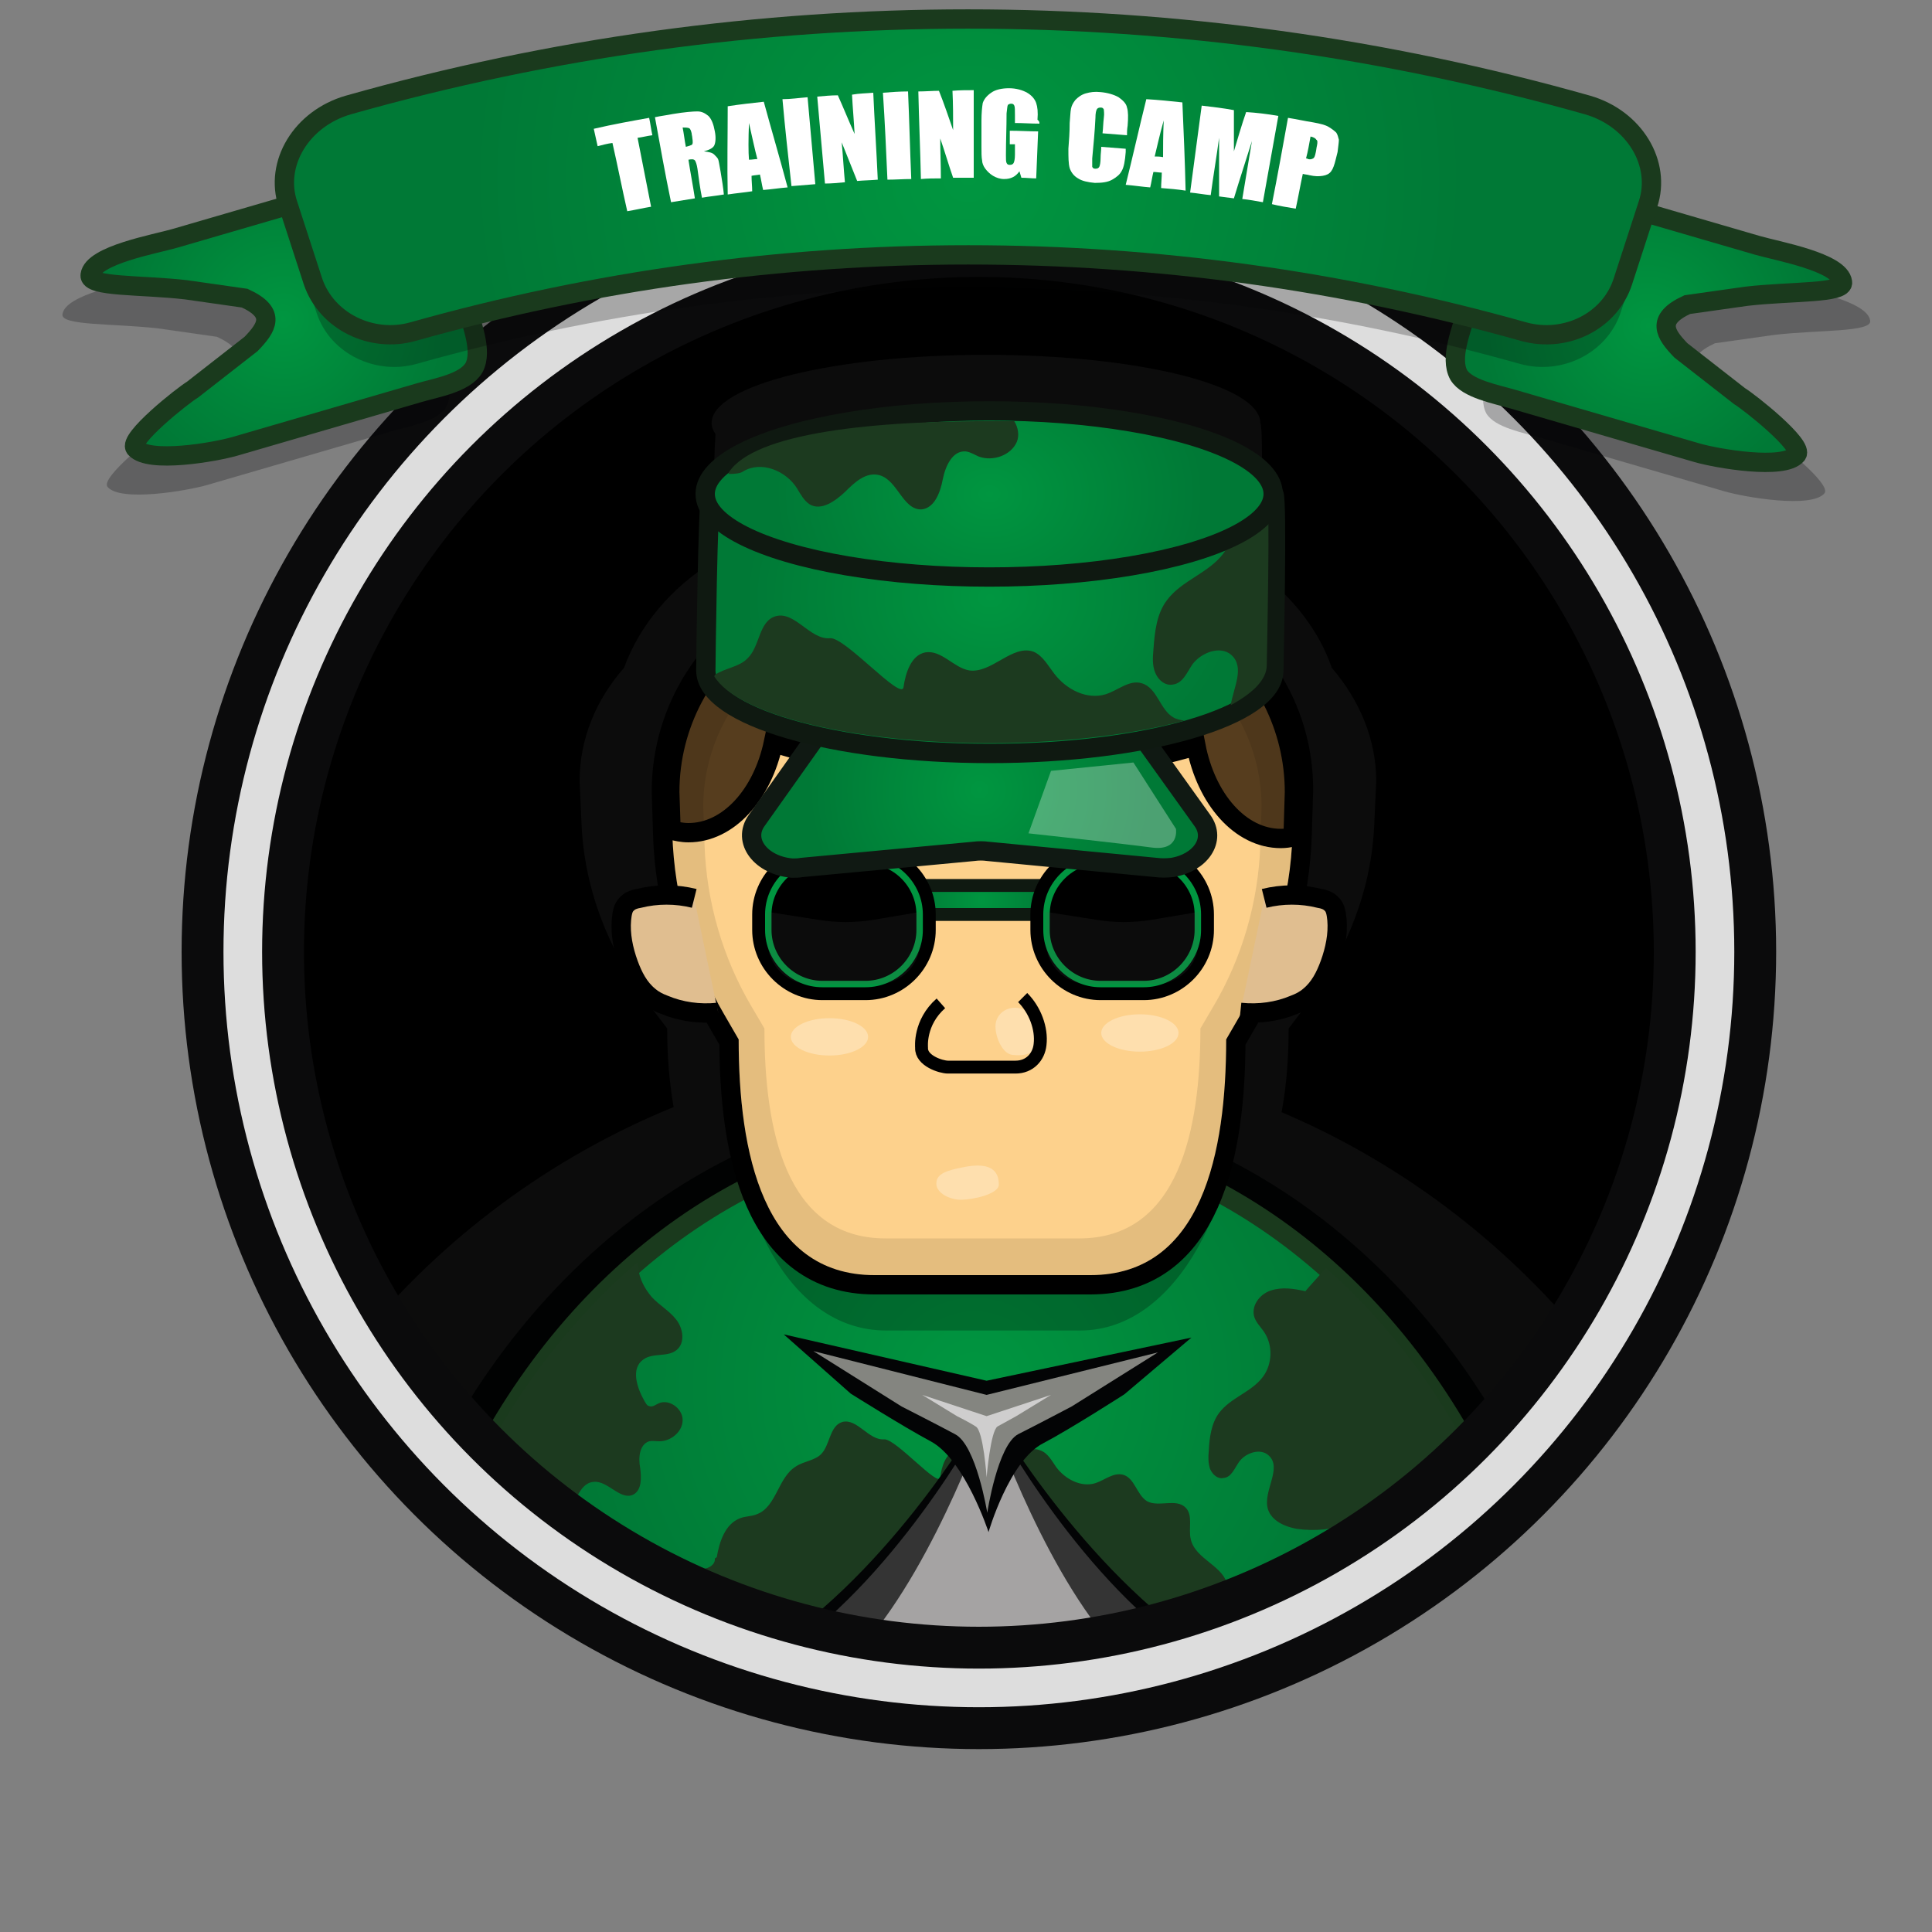 <?xml version="1.0" encoding="utf-8"?>
<!-- Generator: Adobe Illustrator 19.0.0, SVG Export Plug-In . SVG Version: 6.00 Build 0)  -->
<svg version="1.0" xmlns="http://www.w3.org/2000/svg" xmlns:xlink="http://www.w3.org/1999/xlink" x="0px" y="0px"
	 viewBox="0 0 300 300" style="enable-background:new 0 0 300 300;" xml:space="preserve">
<rect x="0" y="0" width="300" height="300" fill="#808080" stroke="none"/>
<style type="text/css">
	.st0{display:none;}
	.st1{display:inline;fill:#BBAB8E;}
	.st2{opacity:5.000000e-002;fill:#FFFFFF;enable-background:new    ;}
	.st3{fill:#010202;}
	.st4{fill:url(#XMLID_29_);stroke:#1A3A1D;stroke-width:3;stroke-miterlimit:10;}
	.st5{fill:#1C3A1F;}
	.st6{fill:#030405;}
	.st7{fill:#343434;}
	.st8{fill:#A5A3A3;}
	.st9{fill:#848580;}
	.st10{fill:#CFCECE;}
	.st11{fill:none;stroke:#0B0B0C;stroke-width:19;stroke-miterlimit:10;}
	.st12{fill:none;stroke:#DDDDDD;stroke-width:6;stroke-miterlimit:10;}
	.st13{opacity:0.25;}
	.st14{fill:none;stroke:#000000;stroke-width:6;stroke-miterlimit:10;}
	.st15{fill:#FDD18C;}
	.st16{fill:#563D1E;stroke:#000000;stroke-width:3;stroke-miterlimit:10;}
	.st17{opacity:0.1;}
	.st18{fill:#E0BE90;stroke:#000000;stroke-width:3;stroke-miterlimit:10;}
	.st19{opacity:0.3;fill:#FFFFFF;}
	.st20{fill:url(#XMLID_57_);stroke:#0F1911;stroke-width:2;stroke-miterlimit:10;}
	.st21{stroke:#000000;stroke-width:5;stroke-miterlimit:10;}
	.st22{stroke:#009640;stroke-miterlimit:10;}
	.st23{opacity:0.15;fill:#555550;}
	.st24{fill:url(#XMLID_66_);stroke:#101913;stroke-width:3;stroke-miterlimit:10;}
	.st25{fill:url(#XMLID_67_);stroke:#0F1911;stroke-width:3;stroke-miterlimit:10;}
	.st26{fill:url(#XMLID_69_);stroke:#0F1911;stroke-width:3;stroke-miterlimit:10;}
	.st27{fill:none;stroke:#000000;stroke-width:2;stroke-miterlimit:10;}
	.st28{display:inline;fill:none;stroke:#000000;stroke-width:2;stroke-miterlimit:10;}
	.st29{opacity:0.25;fill:#020304;}
	.st30{fill:url(#XMLID_70_);stroke:#1A3A1D;stroke-width:3;stroke-miterlimit:10;}
	.st31{fill:url(#XMLID_71_);stroke:#1A3A1D;stroke-width:3;stroke-miterlimit:10;}
	.st32{fill:#020304;}
	.st33{fill:url(#XMLID_72_);}
	.st34{fill:none;stroke:#1A3A1D;stroke-width:3;stroke-miterlimit:10;}
	.st35{fill:#FFFFFF;}
</style>
<g id="Calque_1">
	<g id="Calque_12">
		<circle id="XMLID_86_" cx="152" cy="147.8" r="114.3"/>
		<g id="Calque_13">
			<g id="Calque_8_-_copie">
				<g id="Calque_4_-_copie_3_1_">
				</g>
				<g id="Calque_4_-_copie_3" class="st0">
					<path id="XMLID_68_" class="st1" d="M193.8,107.9v52.5c0,16.2-13.2,29.4-29.4,29.4h-22.7c-16.2,0-29.4-13.2-29.4-29.4v-52.5
						c-3,4.6-4.8,10.1-4.8,16v40.3c0,16.2,13.2,29.4,29.4,29.4h32.2c16.2,0,29.4-13.2,29.4-29.4v-40.3
						C198.5,118,196.7,112.5,193.8,107.9z"/>
				</g>
				<g id="Calque_6_-_copie_2">
					<g id="Calque_10_-_copie_3_1_">
					</g>
					<g id="Calque_10_-_copie_3">
					</g>
				</g>
				<g id="Calque_9_-_copie">
				</g>
				<g id="Calque_11_-_copie">
				</g>
			</g>
			<path id="XMLID_88_" class="st2" d="M248,223.2L248,223.2c0,0,2.1-10.2-0.2-13c-12.8-16.3-29.5-29.3-48.8-37.5
				c0.8-4.2,1.1-8.7,1.1-13l2.9-3.8c6.4-8.5,10-18.1,10.4-28l0.3-6.6c0-6.5-2.6-12.6-6.9-17.6c-2-5.8-6-10.9-11.2-14.8
				c0,0,0-0.1,0-0.1c0-0.2,0.1-0.4,0.1-0.6c0-0.7,0.6-21.8,0-22.5c0-5.9-19.1-10.6-42.6-10.6s-42.6,4.7-42.6,10.6
				c0,0.6,0.2,1.1,0.6,1.7c-0.3,4.5-0.5,16.6-0.5,19.9c-6.4,4-11.3,9.8-13.7,16.4c-4.4,5-6.9,11.1-6.9,17.6l0.3,6.6
				c0.4,9.8,4,19.5,10.4,28l2.9,3.8c0,4.1,0.3,8.2,1,12.2c-19.1,7.8-35.9,20.3-48.8,36.1c-3.5,4.2,3.6,22.9,5.2,22.8l29.1,18.7
				c0.2,1.4,0.5,2.8,0.8,4.2h110.1c0,0,0-0.1-0.1-0.1h1.4l27.4-18c0.2,0.4,0.3,0.8,0.4,1.2c0.3,1.7-0.1,3.5,0.4,5.2
				C230.5,243.6,248,223.2,248,223.2z"/>
		</g>
		<g id="Calque_4_2_">
			<path id="XMLID_6_" class="st3" d="M234,223.1c-17.5-31.6-47.7-52.5-82.2-52.5c-35.2,0-66.1,21.8-83.4,54.6l39.9,30h84.1
				L234,223.1z"/>
			<radialGradient id="XMLID_29_" cx="151.292" cy="215.346" r="61.779" gradientUnits="userSpaceOnUse">
				<stop  offset="0" style="stop-color:#009640"/>
				<stop  offset="1" style="stop-color:#007936"/>
			</radialGradient>
			<path id="XMLID_49_" class="st4" d="M229.1,226.9c-16-30.8-44.6-51.3-77.2-51.3c-33.4,0-62.5,21.5-78.3,53.4l34.8,26.2h84.1
				L229.1,226.9z"/>
			<g id="圖層_1_6_">
				<path id="XMLID_48_" class="st5" d="M205.9,196.9c-1.6,1.8-2.9,3.2-3.2,3.6c-1.8-0.4-3.6-0.7-5.4-0.1c-1.8,0.6-3.1,2.5-2.5,4.2
					c0.3,0.8,0.9,1.4,1.4,2.1c1.5,2.1,1.4,5.1-0.1,7.1c-1.8,2.4-5,3.2-6.8,5.6c-1.2,1.6-1.5,3.8-1.6,5.9c-0.1,0.9-0.1,1.9,0.2,2.8
					c0.4,0.9,1.2,1.6,2.1,1.4c1.2-0.1,1.7-1.5,2.4-2.5c1-1.4,3.3-2.2,4.6-1c2.2,2-1,5.6-0.1,8.4c0.6,1.8,2.7,2.7,4.5,3
					c2.8,0.4,5.5,0.1,8.1-0.8c0.7-0.2,1.3-0.5,2-0.4c1.6,0.1,2.7,1.9,2.9,3.4s-0.1,3.3,0.3,4.8c0.4,1.6,1.9,3.1,3.4,2.6
					c0.5-0.1,1-0.5,1.5-0.7c1.7-0.4,13.4-10.7,11.1-15.6C224.6,217.4,216.1,205.9,205.9,196.9z"/>
				<path id="XMLID_47_" class="st5" d="M76.9,235.4c1.6-2,4.8-1.9,6.8-0.4c0.6,0.4,1.2,1,2,1.2c1.6,0.3,2.8-1.4,3.4-2.8
					c0.7-1.5,1.5-3.2,3.1-3.3c2.2-0.2,4.1,2.9,6.1,2c1.4-0.7,1.3-2.7,1.1-4.2c-0.3-1.6-0.1-3.6,1.4-4.1c0.5-0.1,1,0,1.6,0
					c1.8,0,3.6-1.5,3.6-3.3c0-1.8-2.1-3.3-3.7-2.6c-0.5,0.2-1,0.7-1.6,0.4c-0.3-0.1-0.4-0.4-0.6-0.7c-1.2-2.1-2.2-5.1-0.2-6.5
					c1.5-1.1,3.8-0.3,5.2-1.5c1.3-1.1,1-3.3-0.1-4.7s-2.6-2.2-3.8-3.5c-1.1-1.3-1.9-2.8-2.1-4.5c-0.1-0.4-0.1-0.7,0-1
					c-12.6,10.8-22.9,25.4-29.6,42.4C72.3,237.3,76.2,236.3,76.9,235.4z"/>
				<path id="XMLID_46_" class="st5" d="M189.9,250.4c0.1-1.3,0.9-2.6,0.7-4c-0.3-3.2-5-4.2-5.7-7.4c-0.4-1.6,0.4-3.7-0.8-4.9
					c-1.5-1.5-4.2,0-6-1c-1.6-1-1.9-3.6-3.7-4.1c-1.5-0.4-2.8,0.8-4.3,1.3c-2.2,0.7-4.7-0.6-6.1-2.5c-0.7-1-1.3-2.2-2.5-2.6
					c-2.5-1-5,2.6-7.7,2.2c-1.9-0.3-3.3-2.5-5.2-2.2c-1.7,0.3-2.4,2.5-2.6,4.2c-0.2,1.7-6.9-6-8.7-5.9c-2.4,0.2-4.2-3.3-6.5-2.7
					c-2,0.6-1.9,3.6-3.3,5c-1,1-2.7,1.1-3.9,1.9c-2.8,1.7-3,6.2-6,7.4c-0.9,0.4-1.9,0.3-2.8,0.7c-2.2,0.9-3.1,3.6-3.5,6L111,242
					c0.1,0.9-0.9,1.6-1.9,1.6c-0.9,0.1-1.9-0.3-2.8-0.3c-1.5,0-2.9,0.9-3.5,2.3c-0.3,0.7,0.2,5.5,1,9.6h87.5
					C190.5,253.7,189.7,252.1,189.9,250.4z"/>
			</g>
			<path id="XMLID_45_" class="st6" d="M120.8,255.2h65.1c-19.3-13.4-32.6-37.1-32.6-37.1S140.1,241.8,120.8,255.2z"/>
			<path id="XMLID_44_" class="st7" d="M123.8,255.2h59.1c-17.5-13.1-29.5-36.3-29.5-36.3S141.3,242.1,123.8,255.2z"/>
			<path id="XMLID_43_" class="st8" d="M134.3,255.2h38.2c-11.3-13.1-19-36.3-19-36.3S145.6,242.1,134.3,255.2z"/>
			<g id="Calque_6_2_">
				<path id="XMLID_42_" class="st6" d="M153.2,214.4l-31.5-7.2l10.4,9.2c0,0,8.1,5.1,12.4,7.4c5.3,2.8,9,14.1,9,14.1
					s3.2-11.1,8.5-13.8c4.2-2.2,12.6-7.6,12.6-7.6l10.4-8.8L153.2,214.4z"/>
				<path id="XMLID_41_" class="st9" d="M153.2,216.6l-26.9-6.8l13.7,8.6c0,0,5.7,2.9,8.3,4.3c3.3,1.7,5,12.2,5,12.2
					s1.6-10.5,4.8-12.2c2.6-1.3,8.3-4.3,8.3-4.3l13.4-8.4L153.2,216.6z"/>
				<path id="XMLID_40_" class="st10" d="M153.2,219.9l-10-3.3l5.4,3.3c0,0,2,1,2.9,1.6c1.2,0.6,1.7,7.9,1.7,7.9s0.6-7.2,1.7-7.9
					c0.9-0.5,2.9-1.6,2.9-1.6l5.4-3.3L153.2,219.9z"/>
			</g>
		</g>
		<circle id="XMLID_4_" class="st11" cx="152" cy="147.8" r="114.3"/>
		<circle id="XMLID_195_" class="st12" cx="152" cy="147.8" r="114.3"/>
		<g id="Calque_8">
			<g id="Calque_4_-_copie_2">
				<path id="XMLID_9_" class="st13" d="M167.6,99.9h-14.9h-0.3h-14.9c-15.6,0-28.3,14.3-28.3,31.7l0.2,6.6
					c0.3,9.9,2.8,19.6,7.3,28.1l-3,3.2c0,17.4,8.3,37.1,23.9,37.1h14.9h0.3h14.9c15.6,0,24.8-21.2,24.8-38.7l-4-1.7
					c4.5-8.6,7-18.2,7.3-28.1l0.2-6.6C195.9,114.1,183.1,99.9,167.6,99.9z"/>
				<path id="XMLID_16_" class="st14" d="M169.4,91.2h-16.6h-0.3h-16.6c-17.4,0-31.7,14.3-31.7,31.7l0.2,6.6
					c0.3,9.9,3.1,19.6,8.1,28.1l2.2,3.8c0,17.4,3.7,36.6,21.1,36.6h16.6h0.3h16.6c17.4,0,21.1-19.1,21.1-36.6l2.2-3.8
					c5-8.6,7.8-18.2,8.1-28.1l0.2-6.6C201.1,105.5,186.8,91.2,169.4,91.2z"/>
				<path id="XMLID_8_" class="st15" d="M169.4,91.2h-16.6h-0.3h-16.6c-17.4,0-31.7,14.3-31.7,31.7l0.2,6.6
					c0.3,9.9,3.1,19.6,8.1,28.1l2.2,3.8c0,17.4,3.7,36.6,21.1,36.6h16.6h0.3h16.6c17.4,0,21.1-19.1,21.1-36.6l2.2-3.8
					c5-8.6,7.8-18.2,8.1-28.1l0.2-6.6C201.1,105.5,186.8,91.2,169.4,91.2z"/>
				<path id="XMLID_39_" class="st16" d="M133,91.4c-0.7,0.1-1.5,0.1-2.2,0.3c-0.1,0-0.2,0-0.3,0c-0.7,0.1-1.3,0.2-2,0.4
					c-0.1,0-0.2,0.1-0.4,0.1c-0.7,0.2-1.4,0.4-2.1,0.6c-0.1,0-0.2,0.1-0.3,0.1c-0.7,0.2-1.4,0.5-2,0.8c0,0-0.1,0-0.1,0
					c-0.7,0.3-1.4,0.6-2.1,1c-0.1,0-0.2,0.1-0.2,0.1c-1.4,0.7-2.7,1.5-3.9,2.4c-8.1,5.8-13.4,15.2-13.4,25.8l0.2,5.9
					c0.9,0.2,1.7,0.4,2.7,0.4c6.2,0,11.5-5.9,13.2-14c8.7,2.9,20.5,4.7,33.6,4.7c12.3,0,23.5-1.6,32-4.2c1.6,8.3,6.9,14.4,13.2,14.4
					c0.6,0,1.3-0.1,1.9-0.2c0-0.1,0-0.2,0-0.4l0.2-6.6c0-10.2-4.9-19.3-12.4-25.1c0,0,0,0,0,0c-2-1.5-4.1-2.8-6.4-3.8
					c-0.1,0-0.1-0.1-0.2-0.1c-0.3-0.1-0.6-0.3-0.9-0.4c-0.1-0.1-0.3-0.1-0.4-0.2c-0.3-0.1-0.6-0.2-0.9-0.3c-0.2-0.1-0.3-0.1-0.5-0.2
					c-0.3-0.1-0.5-0.2-0.8-0.3c-0.2-0.1-0.4-0.1-0.6-0.2c-0.4-0.1-0.8-0.2-1.2-0.3c-0.3-0.1-0.6-0.1-0.9-0.2c-0.2,0-0.4-0.1-0.6-0.1
					c-0.3-0.1-0.6-0.1-0.8-0.2c-0.2,0-0.4-0.1-0.6-0.1c-0.3,0-0.6-0.1-0.9-0.1c-0.2,0-0.4,0-0.6-0.1c-0.3,0-0.7-0.1-1-0.1
					c-0.2,0-0.3,0-0.5,0c-0.5,0-1,0-1.5,0h-16.6h-0.3h-16.6c-0.8,0-1.5,0-2.3,0.1C133.3,91.3,133.2,91.3,133,91.4z"/>
				<path id="XMLID_20_" class="st17" d="M169.4,91.2h-16.6h-0.3h-16.6c-17.4,0-31.7,14.3-31.7,31.7l0.2,6.6
					c0.3,9.9,3.1,19.6,8.1,28.1l2.2,3.8c0,17.4,3.7,36.6,21.1,36.6h16.6h0.3h16.6c17.4,0,21.1-19.1,21.1-36.6l2.2-3.8
					c5-8.6,7.8-18.2,8.1-28.1l0.2-6.6C201.1,105.5,186.8,91.2,169.4,91.2z M195.7,131.2c-0.3,8.8-2.8,17.5-7.3,25.1l-2,3.4
					c0,15.6-3.3,32.6-18.8,32.6h-14.9h-0.3h-14.9c-15.6,0-18.8-17.1-18.8-32.6l-2-3.4c-4.5-7.6-7-16.3-7.3-25.1l-0.2-5.9
					c0-15.6,12.7-28.3,28.3-28.3h14.9h0.3h14.9c15.6,0,28.3,12.7,28.3,28.3L195.7,131.2z"/>
				<path id="XMLID_31_" class="st18" d="M107.8,139.5c-2.8-0.7-5.8-0.7-8.6,0c-0.6,0.1-1.3,0.3-1.8,0.8c-0.7,0.6-0.8,1.6-0.9,2.5
					c-0.2,2.3,0.3,4.7,1.1,6.9c0.7,1.9,1.6,3.7,3.2,5c0.7,0.6,1.5,1,2.3,1.3c2.6,1.1,5.5,1.5,8.4,1.2"/>
				<path id="XMLID_35_" class="st18" d="M196.3,139.5c2.8-0.7,5.8-0.7,8.6,0c0.6,0.1,1.3,0.3,1.8,0.8c0.7,0.6,0.8,1.6,0.9,2.5
					c0.2,2.3-0.3,4.7-1.1,6.9c-0.7,1.9-1.6,3.7-3.2,5c-0.7,0.6-1.5,1-2.3,1.3c-2.6,1.1-5.5,1.5-8.4,1.2"/>
			</g>
			<g id="Calque_4_-_copie" class="st0">
				<path id="XMLID_14_" class="st1" d="M193.8,107.9v52.5c0,16.2-13.2,29.4-29.4,29.4h-22.7c-16.2,0-29.4-13.2-29.4-29.4v-52.5
					c-3,4.6-4.8,10.1-4.8,16v40.3c0,16.2,13.2,29.4,29.4,29.4h32.2c16.2,0,29.4-13.2,29.4-29.4v-40.3
					C198.5,118,196.7,112.5,193.8,107.9z"/>
			</g>
			<ellipse id="XMLID_23_" class="st19" cx="128.8" cy="161" rx="6" ry="2.9"/>
			<ellipse id="XMLID_32_" class="st19" cx="177" cy="160.4" rx="6" ry="2.9"/>
			<g id="Calque_6_-_copie">
				
					<radialGradient id="XMLID_57_" cx="152.396" cy="138.97" r="11.424" gradientTransform="matrix(1 0 0 1.231 0 -31.325)" gradientUnits="userSpaceOnUse">
					<stop  offset="0" style="stop-color:#009640"/>
					<stop  offset="1" style="stop-color:#007936"/>
				</radialGradient>
				<path id="XMLID_25_" class="st20" d="M166.8,142H138c-0.9,0-1.7-0.8-1.7-1.7v-1.1c0-0.9,0.8-1.7,1.7-1.7h28.8
					c0.9,0,1.7,0.8,1.7,1.7v1.1C168.5,141.2,167.7,142,166.8,142z"/>
				<g id="Calque_10_-_copie_2">
					<path id="XMLID_36_" class="st21" d="M177.6,152.8h-6.7c-4.6,0-8.4-3.8-8.4-8.4v-2.4c0-4.6,3.8-8.4,8.4-8.4h6.7
						c4.6,0,8.4,3.8,8.4,8.4v2.4C186,149,182.2,152.8,177.6,152.8z"/>
					<path id="XMLID_28_" class="st22" d="M177.6,152.8h-6.7c-4.6,0-8.4-3.8-8.4-8.4v-2.4c0-4.6,3.8-8.4,8.4-8.4h6.7
						c4.6,0,8.4,3.8,8.4,8.4v2.4C186,149,182.2,152.8,177.6,152.8z"/>
					<path id="XMLID_26_" class="st23" d="M162.4,141.6v4.6c0,3.6,2.9,6.6,6.6,6.6h10.5c3.6,0,6.6-2.9,6.6-6.6v-4.6l-7.1,1.2
						c-3,0.5-6,0.5-8.9,0L162.4,141.6z"/>
				</g>
				<g id="Calque_10_-_copie_4">
					<path id="XMLID_56_" class="st21" d="M134.4,152.8h-6.7c-4.6,0-8.4-3.8-8.4-8.4v-2.4c0-4.6,3.8-8.4,8.4-8.4h6.7
						c4.6,0,8.4,3.8,8.4,8.4v2.4C142.8,149,139,152.8,134.4,152.8z"/>
					<path id="XMLID_53_" class="st22" d="M134.4,152.8h-6.7c-4.6,0-8.4-3.8-8.4-8.4v-2.4c0-4.6,3.8-8.4,8.4-8.4h6.7
						c4.6,0,8.4,3.8,8.4,8.4v2.4C142.8,149,139,152.8,134.4,152.8z"/>
					<path id="XMLID_34_" class="st23" d="M119.2,141.6v4.6c0,3.6,2.9,6.6,6.6,6.6h10.5c3.6,0,6.6-2.9,6.6-6.6v-4.6l-7.1,1.2
						c-3,0.5-6,0.5-8.9,0L119.2,141.6z"/>
				</g>
			</g>
			<g id="Calque_9">
				<radialGradient id="XMLID_66_" cx="152.111" cy="122.638" r="26.47" gradientUnits="userSpaceOnUse">
					<stop  offset="0" style="stop-color:#009640"/>
					<stop  offset="1" style="stop-color:#007936"/>
				</radialGradient>
				<path id="XMLID_15_" class="st24" d="M124.5,134.7l26.7-2.5c0.7-0.1,1.5-0.1,2.2,0l26.1,2.5c0.8,0.1,1.6,0.1,2.5,0
					c4.4-0.7,6.9-4.3,4.7-7.3l-10.1-14.1c-1.2-1.7-3.6-2.8-6.2-2.8h-36.7c-2.6,0-5,1.1-6.2,2.8l-10,14.1c-2.3,3.2,0.7,7,5.5,7.4
					C123.5,134.8,124,134.8,124.5,134.7z"/>
				
					<radialGradient id="XMLID_67_" cx="153.747" cy="92.793" r="29.974" gradientTransform="matrix(1.27 0 0 1 -41.489 0)" gradientUnits="userSpaceOnUse">
					<stop  offset="0" style="stop-color:#009640"/>
					<stop  offset="1" style="stop-color:#007936"/>
				</radialGradient>
				<path id="XMLID_12_" class="st25" d="M197.8,104.1c0,7.1-19.8,12.9-44.1,12.9s-44.1-5.8-44.1-12.9c0-0.8,0.3-26.6,0.8-27.4
					c3.9-5.9,21.8-8,43.3-8c21.3,0,40,2.2,44.1,8C198.4,77.5,197.8,103.2,197.8,104.1z"/>
				<path id="XMLID_22_" class="st5" d="M188.4,71.3c-0.3,0.8-0.4,1.7-0.1,2.6c0.4,1.1,1.2,1.8,1.8,2.7c1.9,2.7,1.8,6.6-0.1,9.3
					c-2.3,3.1-6.5,4.2-8.8,7.3c-1.6,2.1-1.9,4.9-2.1,7.7c-0.1,1.2-0.2,2.4,0.3,3.6c0.5,1.2,1.6,2,2.7,1.8c1.6-0.2,2.2-1.9,3.1-3.2
					c1.4-1.8,4.3-2.9,6-1.4c2.1,1.9,0.4,4.9-0.1,7.8c3.5-1.9,5.6-4,5.6-6.2c0-0.9,0.6-26.5,0-27.4C195.3,74,192.4,72.5,188.4,71.3z"
					/>
				<path id="XMLID_27_" class="st5" d="M110.9,105c3.6,6,21.7,10.5,43.6,10.4c11.3-0.1,21.6-1.4,29.4-3.5c-0.6-0.1-1.2-0.2-1.7-0.5
					c-2.1-1.2-2.5-4.6-4.9-5.3c-1.9-0.6-3.7,1.1-5.6,1.7c-2.9,0.9-6.1-0.7-8-3.2c-1-1.3-1.8-2.8-3.2-3.4c-3.3-1.2-6.5,3.4-10,2.9
					c-2.4-0.4-4.3-3.2-6.8-2.8c-2.2,0.4-3.1,3.2-3.4,5.4c-0.3,2.2-9.1-7.8-11.4-7.6c-3.1,0.3-5.5-4.3-8.5-3.4
					c-2.6,0.8-2.4,4.7-4.3,6.5c-1.3,1.4-3.5,1.5-5.1,2.6C111,104.9,111,104.9,110.9,105z"/>
				
					<radialGradient id="XMLID_69_" cx="153.644" cy="76.701" r="26.203" gradientTransform="matrix(1.27 0 0 1 -41.489 0)" gradientUnits="userSpaceOnUse">
					<stop  offset="0" style="stop-color:#009640"/>
					<stop  offset="1" style="stop-color:#007936"/>
				</radialGradient>
				<ellipse id="XMLID_30_" class="st26" cx="153.6" cy="76.7" rx="44.1" ry="12.9"/>
				<path id="XMLID_33_" class="st5" d="M113.2,73.3c0,0,0,0.1-0.1,0.3c1.1,0,1.9-0.1,2.3-0.4c2.8-1.7,6.7-0.1,8.4,2.7
					c0.5,0.8,1,1.8,1.9,2.4c1.8,1.1,4-0.5,5.5-1.9c1.5-1.5,3.3-3.2,5.4-2.6c2.8,0.8,3.6,5.4,6.5,5.3c2-0.2,2.9-2.6,3.3-4.7
					c0.4-2,1.5-4.5,3.6-4.3c0.7,0.1,1.3,0.5,2,0.8c2.2,0.8,5-0.2,5.9-2.3c0.4-1,0.2-2.2-0.4-3.2c-0.3,0-0.6,0-1,0
					C135.1,65.2,117.2,67.3,113.2,73.3z"/>
			</g>
			<path id="XMLID_54_" class="st19" d="M163.2,119.7l12.8-1.3l6.6,10.3c0,0,0.6,3.5-3.8,2.9c-4.4-0.6-19.1-2.2-19.1-2.2
				L163.2,119.7z"/>
			<path id="XMLID_21_" class="st19" d="M149.3,181.3c5.4-1.2,5.8,1.3,5.8,2.7c-0.1,1.4-3.9,2.3-6,2.3c-2.1-0.1-3.8-1.3-3.7-2.6
				C145.4,182.2,147.3,181.7,149.3,181.3z"/>
			<path id="XMLID_24_" class="st19" d="M160.8,159.7c1.2,4.2-1.9,4.3-3.6,4.1c-1.7-0.2-2.8-3.2-2.6-4.8c0.2-1.6,1.7-2.7,3.4-2.5
				C159.7,156.7,160.3,158.2,160.8,159.7z"/>
			<g id="Calque_11">
				<path id="XMLID_10_" class="st27" d="M146.1,155.8c-3.4,3-3,6.8-3,6.9c-0.1,2,3,3,4.1,3c2.1,0,6.9,0,10.5,0
					c2.2,0,3.6-1.6,3.8-3.5c0.3-2.5-0.8-5.4-2.7-7.3"/>
			</g>
		</g>
	</g>
</g>
<g id="Calque_21" class="st0">
	<path id="XMLID_11_" class="st28" d="M141.1,177c1.6,2.3,3.6,4.8,6.3,5c2.6,0.2,5.2-1.7,7.6-0.8"/>
	<path id="XMLID_37_" class="st27" d="M141.1,177c1.6,2.3,4.1,3.3,6.8,3.5c2.6,0.2,4.7-0.2,7.1,0.7"/>
	<path id="XMLID_38_" class="st27" d="M141.1,177c1.6,2.3,4.1,3.3,6.8,3.5c2.6,0.2,6.3-1.1,8.7-0.2"/>
	<path id="XMLID_51_" class="st27" d="M141.1,177c1.6,2.3,4.1,3.3,6.8,3.5c2.6,0.2,7.6,1.2,10.7-1"/>
</g>
<g id="Calque_5">
	<path id="XMLID_59_" class="st29" d="M239.3,68l28.5,8.3c3.1,0.9,13.5,2.7,15.5,0.3c1.2-1.4-7.4-8.2-8.9-9.1l-9.1-7.1
		c-2.4-2.5-4-4.8,1-7.1l9.2-1.3c6.9-0.8,15.2-0.4,14.9-2.2c-0.4-3.1-10.1-4.8-13.2-5.7l-28.5-8.3c-5.7-1.7-11.8,1.9-13.6,7.9
		l-3,10.5c-0.9,3.1-2.7,7.4-1.3,10C232.1,66.4,236.6,67.2,239.3,68z"/>
	
		<radialGradient id="XMLID_70_" cx="255.99" cy="-16132.533" r="26.013" gradientTransform="matrix(1 0 0 -1 0 -16082)" gradientUnits="userSpaceOnUse">
		<stop  offset="0" style="stop-color:#009640"/>
		<stop  offset="1" style="stop-color:#007936"/>
	</radialGradient>
	<path id="XMLID_60_" class="st30" d="M235,62l28.5,8.3c3.1,0.9,13.5,2.7,15.5,0.3c1.2-1.4-7.4-8.2-8.9-9.1l-9.1-7.1
		c-2.4-2.5-4-4.8,1-7.1l9.2-1.3c6.9-0.8,15.2-0.4,14.9-2.2c-0.4-3.1-10.1-4.8-13.2-5.7l-28.5-8.3c-5.7-1.7-11.8,1.9-13.6,7.9
		l-3,10.5c-0.9,3.1-2.7,7.4-1.3,10C227.8,60.4,232.3,61.2,235,62z"/>
	<path id="XMLID_62_" class="st29" d="M60.7,67l-28.5,8.3c-3.1,0.9-13.5,2.7-15.5,0.3c-1.2-1.4,7.4-8.2,8.9-9.1l9.1-7.1
		c2.4-2.5,4-4.8-1-7.1L24.6,51c-6.9-0.8-15.2-0.4-14.9-2.2c0.4-3.1,10.1-4.8,13.2-5.7l28.5-8.3c5.7-1.7,11.8,1.9,13.6,7.9l3,10.5
		c0.9,3.1,2.7,7.4,1.3,10C67.9,65.5,63.4,66.2,60.7,67z"/>
	
		<radialGradient id="XMLID_71_" cx="518.775" cy="49.562" r="26.013" gradientTransform="matrix(-1 0 0 1 562.785 0)" gradientUnits="userSpaceOnUse">
		<stop  offset="0" style="stop-color:#009640"/>
		<stop  offset="1" style="stop-color:#007936"/>
	</radialGradient>
	<path id="XMLID_61_" class="st31" d="M65,61l-28.5,8.3C33.4,70.2,23.1,72,21,69.6c-1.2-1.4,7.4-8.2,8.9-9.1l9.1-7.1
		c2.4-2.5,4-4.8-1-7.1L28.9,45C22,44.2,13.7,44.6,14,42.7c0.4-3.1,10.1-4.8,13.2-5.7l28.5-8.3c5.7-1.7,11.8,1.9,13.6,7.9l3,10.5
		c0.9,3.1,2.7,7.4,1.3,10C72.2,59.5,67.7,60.2,65,61z"/>
	<g id="XMLID_58_" class="st13">
		<path id="XMLID_52_" class="st32" d="M236,56.5c-56-15.8-115.3-15.8-171.3,0c-6.4,1.8-13.4-1.6-15.5-7.8
			c-1.4-4.4-2.9-8.9-4.3-13.3c-2.1-6.3,2.1-13.3,9.5-15.4c62.8-17.7,129.2-17.7,192,0c7.3,2.1,11.5,9.2,9.5,15.4
			c-1.4,4.4-2.9,8.9-4.3,13.3C249.4,54.9,242.5,58.3,236,56.5z"/>
	</g>
	<g id="XMLID_55_">
		<radialGradient id="XMLID_72_" cx="150.37" cy="27.474" r="77.022" gradientUnits="userSpaceOnUse">
			<stop  offset="0" style="stop-color:#009640"/>
			<stop  offset="1" style="stop-color:#007936"/>
		</radialGradient>
		<path id="XMLID_65_" class="st33" d="M236.6,51.5c-56.4-15.9-116.1-15.9-172.5,0c-6.4,1.8-13.4-1.6-15.5-7.8c-1.3-4-2.6-8-3.9-12
			c-2.1-6.3,2.1-13.3,9.4-15.4c62.9-17.8,129.5-17.8,192.4,0c7.3,2.1,11.5,9.1,9.4,15.4c-1.3,4-2.6,8-3.9,12
			C250,49.9,243.1,53.3,236.6,51.5z"/>
		<path id="XMLID_64_" class="st34" d="M236.6,51.5c-56.4-15.9-116.1-15.9-172.5,0c-6.4,1.8-13.4-1.6-15.5-7.8c-1.3-4-2.6-8-3.9-12
			c-2.1-6.3,2.1-13.3,9.4-15.4c62.9-17.8,129.5-17.8,192.4,0c7.3,2.1,11.5,9.1,9.4,15.4c-1.3,4-2.6,8-3.9,12
			C250,49.9,243.1,53.3,236.6,51.5z"/>
	</g>
	<g id="XMLID_1_">
		<g id="XMLID_97_">
			<path id="XMLID_124_" class="st35" d="M100.8,18.3c0.2,0.9,0.3,1.8,0.5,2.7c-0.8,0.1-1.5,0.3-2.3,0.4c0.7,3.6,1.4,7.1,2.1,10.7
				c-1.2,0.2-2.5,0.5-3.7,0.7c-0.8-3.5-1.5-7.1-2.3-10.6c-0.8,0.1-1.5,0.3-2.3,0.5c-0.2-0.9-0.4-1.8-0.6-2.7
				C95.2,19.3,98,18.8,100.8,18.3z"/>
			<path id="XMLID_121_" class="st35" d="M101.7,18.2c0.9-0.2,1.8-0.3,2.8-0.5c1.8-0.3,3.1-0.4,3.8-0.4c0.7,0,1.2,0.3,1.7,0.7
				c0.5,0.5,0.8,1.3,1,2.4c0.2,1,0.1,1.8-0.1,2.2c-0.2,0.4-0.8,0.7-1.6,0.9c0.8,0.1,1.3,0.2,1.6,0.5c0.3,0.3,0.5,0.5,0.6,0.7
				c0.1,0.2,0.2,0.9,0.4,2c0.2,1.2,0.4,2.4,0.5,3.5c-1.1,0.2-2.3,0.3-3.4,0.5c-0.3-1.5-0.5-3-0.7-4.5c-0.1-0.7-0.3-1.2-0.4-1.3
				c-0.2-0.2-0.5-0.2-1-0.1c0.3,2,0.7,4,1,6c-1.2,0.2-2.5,0.4-3.7,0.6C103.3,27.1,102.5,22.6,101.7,18.2z M106,19.8
				c0.2,1,0.3,2,0.5,3c0.4-0.1,0.7-0.2,0.9-0.3c0.2-0.1,0.2-0.5,0.1-1.1c0-0.2-0.1-0.5-0.1-0.7c-0.1-0.4-0.2-0.7-0.4-0.8
				C106.7,19.8,106.4,19.8,106,19.8z"/>
			<path id="XMLID_118_" class="st35" d="M118.6,15.8c1.2,4.4,2.5,8.8,3.7,13.3c-1.3,0.1-2.5,0.3-3.8,0.4c-0.2-0.8-0.3-1.6-0.5-2.4
				c-0.4,0.1-0.9,0.1-1.3,0.2c0,0.8,0.1,1.6,0.1,2.4c-1.3,0.2-2.5,0.3-3.8,0.5c-0.1-4.6,0-9.1,0-13.7
				C114.9,16.2,116.8,16,118.6,15.8z M117.6,24.7c-0.4-1.5-0.8-3.4-1.3-5.6c-0.1,2.6-0.1,4.5,0,5.7
				C116.8,24.8,117.2,24.7,117.6,24.7z"/>
			<path id="XMLID_116_" class="st35" d="M125.4,15.1c0.4,4.5,0.8,9,1.2,13.5c-1.2,0.1-2.5,0.2-3.7,0.3c-0.5-4.5-1-9-1.4-13.5
				C122.8,15.4,124.1,15.2,125.4,15.1z"/>
			<path id="XMLID_114_" class="st35" d="M135.6,14.4c0.2,4.5,0.5,9,0.7,13.5c-1.1,0.1-2.1,0.1-3.2,0.2c-0.8-2-1.6-4-2.4-6
				c0.2,2.1,0.3,4.1,0.5,6.2c-1,0.1-2.1,0.2-3.1,0.2c-0.4-4.5-0.8-9-1.2-13.5c1.1-0.1,2.2-0.2,3.2-0.2c0.9,2,1.7,4,2.6,6
				c-0.1-2-0.3-4.1-0.4-6.1C133.4,14.5,134.5,14.5,135.6,14.4z"/>
			<path id="XMLID_112_" class="st35" d="M141,14.2c0.2,4.5,0.3,9,0.5,13.6c-1.2,0-2.5,0.1-3.7,0.1c-0.2-4.5-0.4-9-0.7-13.5
				C138.4,14.3,139.7,14.2,141,14.2z"/>
			<path id="XMLID_110_" class="st35" d="M151.2,14c0,4.5,0,9,0,13.6c-1.1,0-2.1,0-3.2,0c-0.7-2-1.3-4.1-2-6.1
				c0,2.1,0.1,4.1,0.1,6.2c-1,0-2.1,0-3.1,0.1c-0.1-4.5-0.3-9-0.4-13.6c1.1,0,2.2-0.1,3.2-0.1c0.8,2,1.5,4.1,2.2,6.1
				c0-2,0-4.1-0.1-6.1C149,14,150.1,14,151.2,14z"/>
			<path id="XMLID_108_" class="st35" d="M161.4,19.2c-1.3,0-2.5-0.1-3.8-0.1c0-0.4,0-0.8,0-1.2c0-0.8,0-1.3-0.1-1.5
				c-0.1-0.2-0.2-0.3-0.5-0.3c-0.2,0-0.4,0.1-0.5,0.2c-0.1,0.2-0.1,0.6-0.2,1.3c0,2.2-0.1,4.3-0.1,6.5c0,0.6,0,1,0.1,1.2
				c0.1,0.2,0.2,0.3,0.5,0.3c0.3,0,0.5-0.1,0.6-0.3c0.1-0.2,0.2-0.6,0.2-1.3c0-0.5,0-1.1,0-1.6c-0.3,0-0.5,0-0.8,0
				c0-0.7,0-1.4,0-2.1c1.5,0,3,0.1,4.4,0.1c-0.1,2.4-0.2,4.9-0.3,7.3c-0.8,0-1.5-0.1-2.3-0.1c-0.1-0.3-0.2-0.7-0.3-1
				c-0.3,0.4-0.6,0.7-1,0.9c-0.4,0.2-0.8,0.3-1.4,0.3c-0.6,0-1.2-0.2-1.7-0.5c-0.5-0.3-0.9-0.7-1.2-1.1c-0.3-0.4-0.5-0.9-0.5-1.3
				c-0.1-0.5-0.1-1.2-0.1-2.1c0-1.3,0-2.7,0-4c0-1.3,0.1-2.2,0.2-2.8c0.2-0.6,0.6-1.1,1.3-1.6c0.7-0.5,1.7-0.7,2.8-0.7
				c1.1,0,2.1,0.3,2.8,0.7c0.7,0.4,1.2,1,1.4,1.6c0.2,0.6,0.3,1.4,0.2,2.6C161.4,18.8,161.4,19,161.4,19.2z"/>
			<path id="XMLID_106_" class="st35" d="M175,21c-1.3-0.1-2.5-0.2-3.8-0.3c0.1-0.8,0.1-1.6,0.2-2.4c0.1-0.7,0-1.1,0-1.3
				c-0.1-0.2-0.2-0.3-0.5-0.3c-0.3,0-0.5,0.1-0.6,0.3c-0.1,0.2-0.2,0.6-0.2,1.3c-0.1,2.1-0.3,4.2-0.5,6.3c0,0.7,0,1.1,0,1.3
				c0.1,0.2,0.2,0.3,0.5,0.3c0.3,0,0.5-0.1,0.6-0.3c0.1-0.2,0.2-0.7,0.2-1.4c0-0.6,0.1-1.1,0.1-1.7c1.3,0.1,2.5,0.2,3.8,0.3
				c0,0.2,0,0.4,0,0.5c-0.1,1.4-0.3,2.4-0.6,2.9c-0.3,0.6-0.8,1-1.5,1.4c-0.7,0.4-1.6,0.5-2.7,0.5c-1.1-0.1-2-0.3-2.6-0.7
				c-0.7-0.4-1.1-1-1.3-1.6c-0.2-0.7-0.2-1.7-0.2-3c0.1-1.3,0.2-2.6,0.2-4c0.1-1,0.1-1.7,0.2-2.2c0.1-0.5,0.3-0.9,0.7-1.4
				c0.4-0.4,0.9-0.8,1.6-1c0.7-0.2,1.4-0.3,2.3-0.2c1.1,0.1,2.1,0.4,2.8,0.8c0.7,0.5,1.2,1,1.3,1.6c0.2,0.6,0.2,1.6,0.1,2.8
				C175,20.1,175,20.6,175,21z"/>
			<path id="XMLID_103_" class="st35" d="M183.6,15.9c0.2,4.6,0.4,9.2,0.5,13.7c-1.3-0.2-2.5-0.3-3.8-0.4c0-0.8,0.1-1.6,0.1-2.4
				c-0.4,0-0.9-0.1-1.3-0.1c-0.2,0.8-0.3,1.6-0.5,2.4c-1.3-0.1-2.5-0.3-3.8-0.4c1.1-4.4,2.1-8.9,3.2-13.3
				C179.8,15.5,181.7,15.7,183.6,15.9z M180.6,24.4c0-1.5,0-3.5,0.1-5.7c-0.7,2.5-1.1,4.4-1.4,5.6C179.7,24.3,180.1,24.3,180.6,24.4
				z"/>
			<path id="XMLID_101_" class="st35" d="M198.5,18c-0.8,4.5-1.6,8.9-2.4,13.4c-1.1-0.2-2.2-0.4-3.2-0.5c0.5-3,1-6,1.5-9
				c-0.9,2.9-1.9,5.9-2.8,8.9c-0.8-0.1-1.5-0.2-2.3-0.3c0-3,0-6,0-9.1c-0.4,3-0.9,5.9-1.3,8.9c-1.1-0.1-2.1-0.3-3.2-0.4
				c0.6-4.5,1.2-9,1.8-13.5c1.7,0.2,3.4,0.4,5,0.7c0,0.8,0,1.8,0,2.9c0,1.2,0,2.3,0,3.5c0.6-2,1.2-4.1,1.9-6.1
				C195.1,17.5,196.8,17.7,198.5,18z"/>
			<path id="XMLID_98_" class="st35" d="M200,18.3c1.3,0.2,2.6,0.5,3.9,0.7c1.1,0.2,1.9,0.4,2.4,0.7c0.5,0.3,0.9,0.6,1.2,0.9
				c0.2,0.3,0.3,0.7,0.4,1.1c0,0.4-0.1,1-0.2,1.9c-0.1,0.4-0.2,0.8-0.3,1.2c-0.2,0.8-0.4,1.4-0.7,1.8c-0.3,0.4-0.7,0.6-1.3,0.7
				c-0.6,0.1-1.2,0.1-2.1-0.1c-0.3-0.1-0.7-0.1-1-0.2c-0.4,1.8-0.7,3.6-1.1,5.4c-1.2-0.2-2.5-0.4-3.7-0.7
				C198.4,27.2,199.2,22.7,200,18.3z M203.5,21.2c-0.2,1.1-0.4,2.3-0.7,3.4c0.1,0,0.2,0,0.3,0.1c0.4,0.1,0.6,0,0.8-0.1
				c0.2-0.1,0.3-0.4,0.4-0.9c0.1-0.4,0.1-0.7,0.2-1.1c0.1-0.5,0.1-0.8-0.1-0.9C204.3,21.5,204,21.3,203.5,21.2z"/>
		</g>
	</g>
</g>
</svg>

